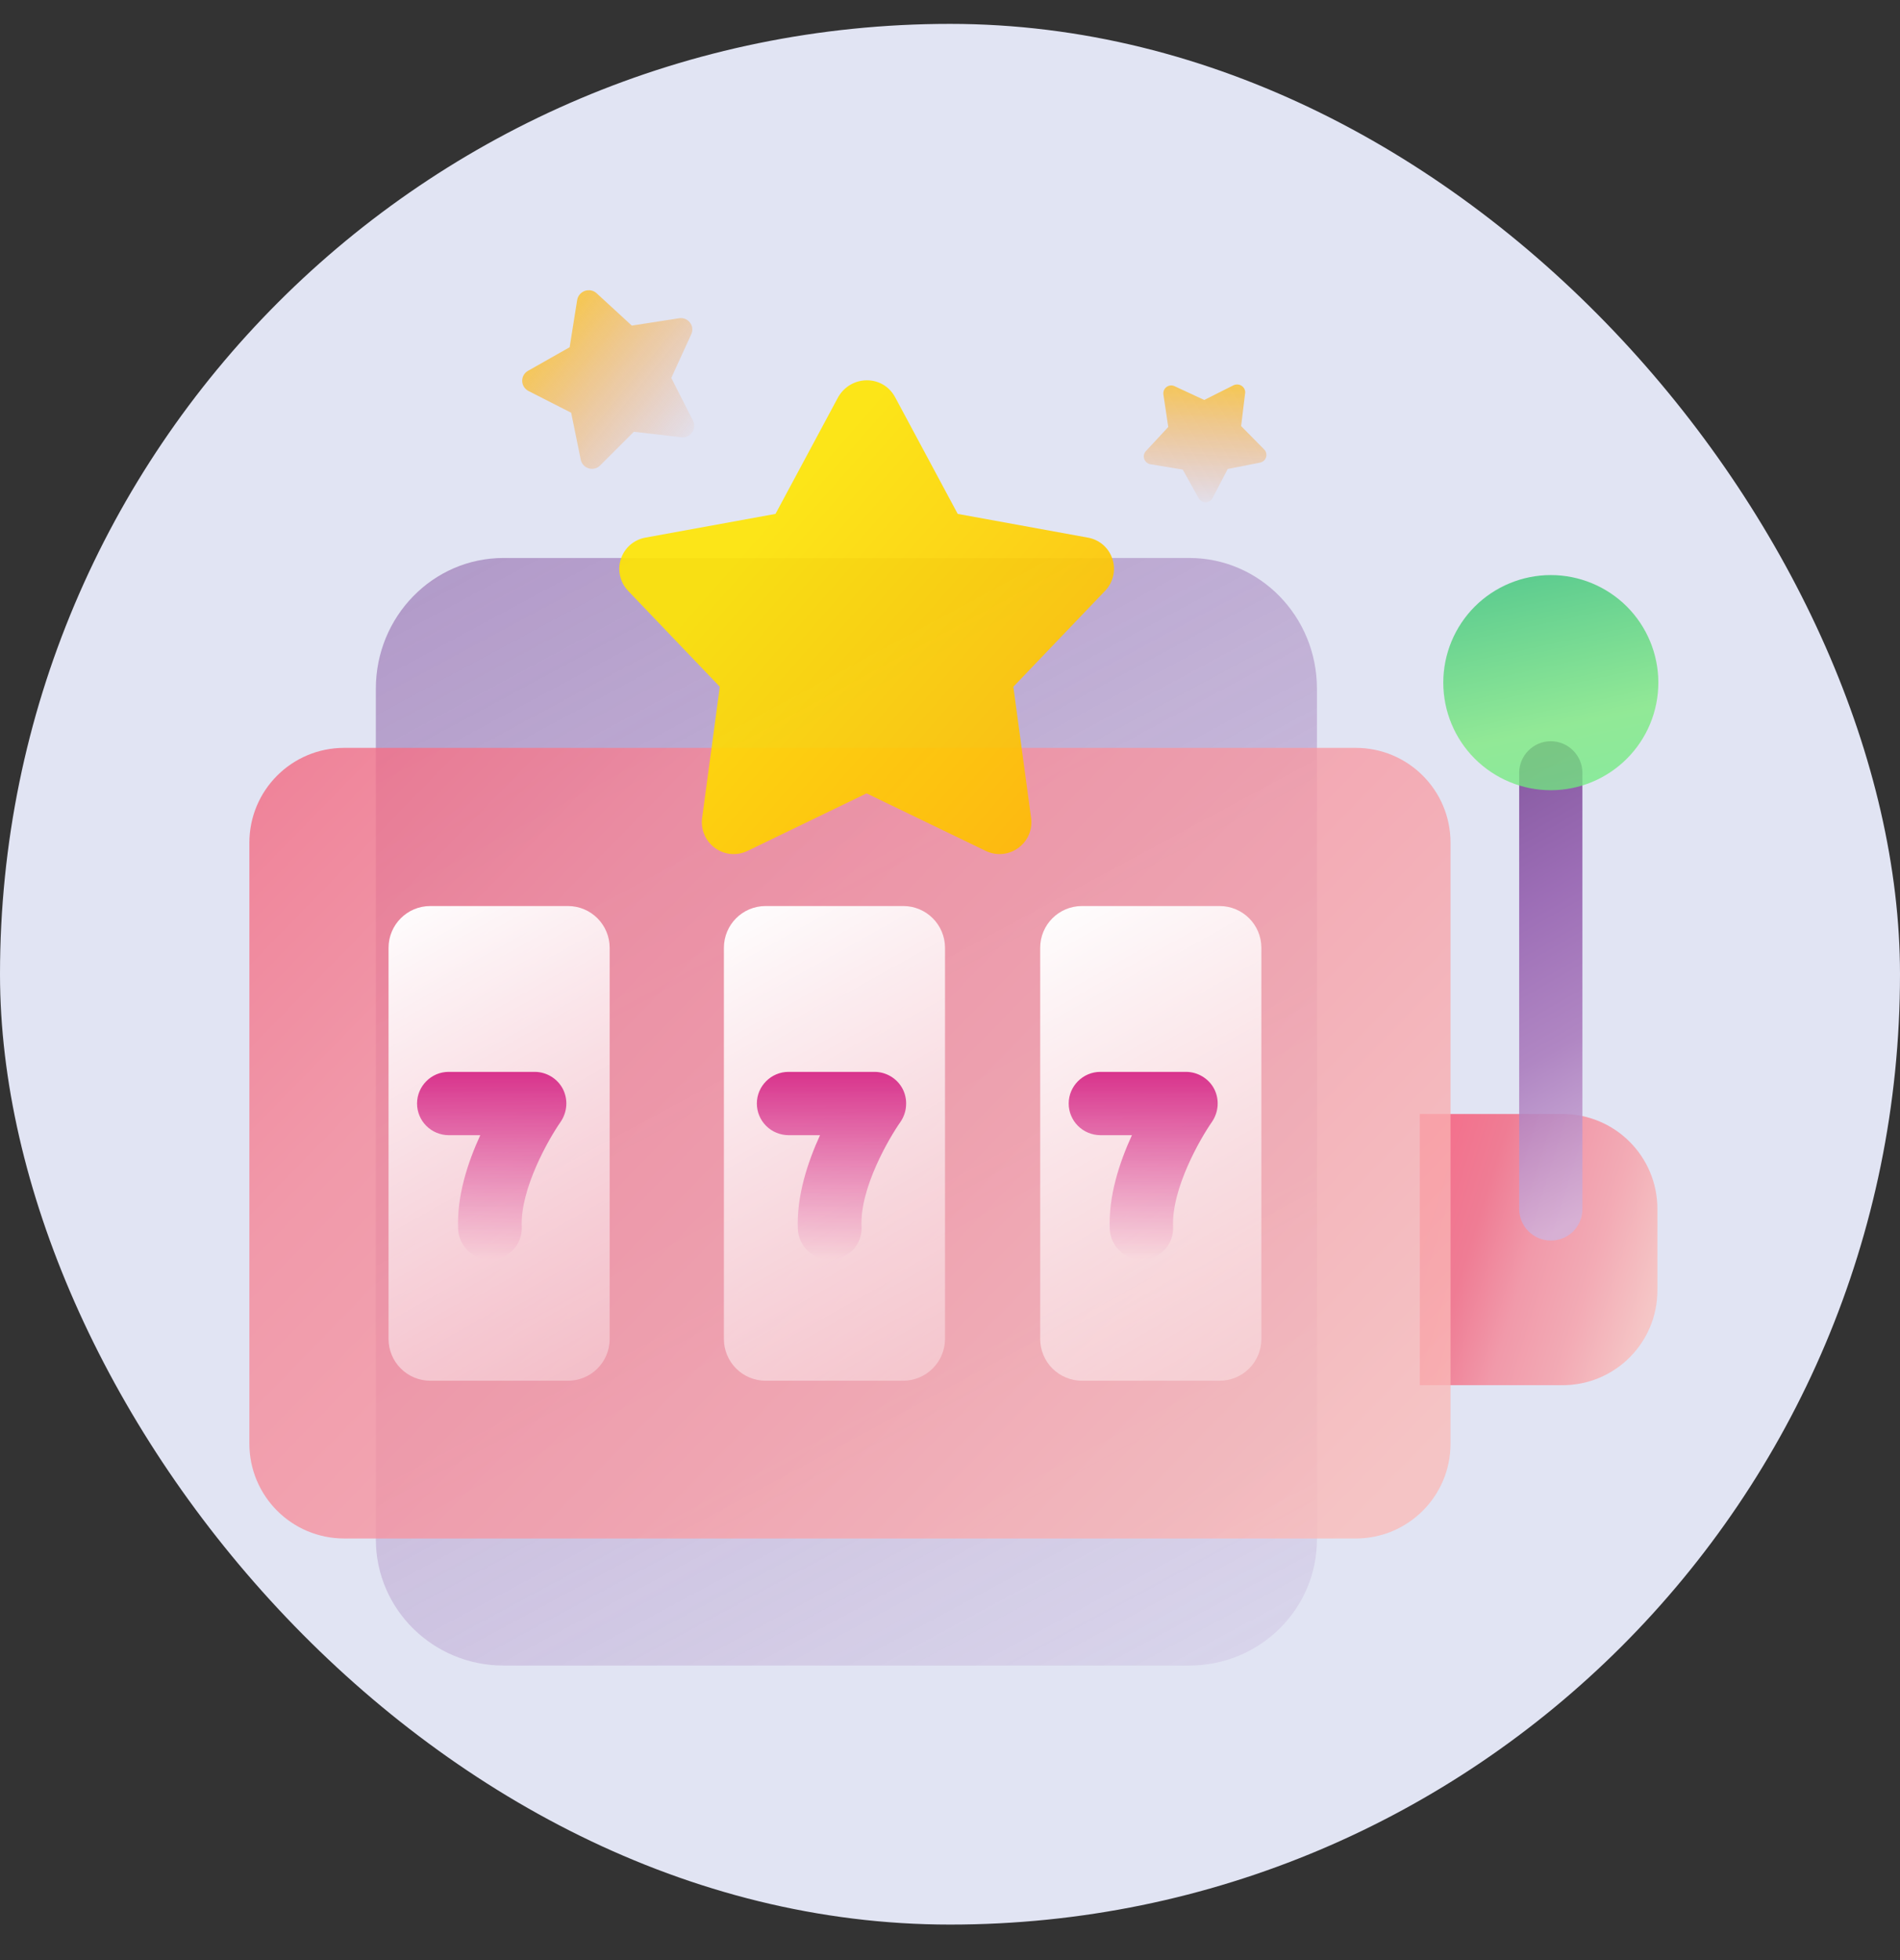 <svg width="32" height="33" viewBox="0 0 32 33" fill="none" xmlns="http://www.w3.org/2000/svg">
<rect x="0" y="0" width="32" height="33" fill="#333333" stroke="none"/>
<rect y="0.402" width="32" height="32" rx="16" fill="#E1E4F3"/>
<g clip-path="url(#clip0_197_29207)">
<path opacity="0.55" fill-rule="evenodd" clip-rule="evenodd" d="M8.481 9.394H20.03C21.218 9.394 22.18 10.379 22.18 11.594V25.918C22.18 27.091 21.218 28.041 20.03 28.041H8.48C7.292 28.041 6.33 27.091 6.33 25.918V11.595C6.33 10.379 7.292 9.394 8.48 9.394H8.481Z" fill="url(#paint0_linear_197_29207)"/>
<path opacity="0.8" d="M26.316 23.321H23.913V18.755H26.316C27.2 18.755 27.914 19.469 27.914 20.353V21.723C27.914 22.607 27.2 23.321 26.316 23.321Z" fill="url(#paint1_linear_197_29207)"/>
<path opacity="0.85" d="M26.119 20.886C25.978 20.886 25.842 20.829 25.742 20.729C25.642 20.629 25.586 20.494 25.586 20.353V13.012C25.586 12.718 25.826 12.479 26.119 12.479C26.412 12.479 26.651 12.719 26.651 13.012V20.353C26.652 20.423 26.638 20.492 26.612 20.557C26.585 20.622 26.546 20.681 26.497 20.731C26.447 20.78 26.388 20.82 26.323 20.846C26.259 20.873 26.189 20.886 26.119 20.886Z" fill="url(#paint2_linear_197_29207)"/>
<path opacity="0.8" d="M22.832 12.591H5.798C4.914 12.591 4.2 13.304 4.2 14.189V24.304C4.2 25.188 4.914 25.902 5.798 25.902H22.832C23.716 25.902 24.43 25.188 24.43 24.304V14.189C24.43 13.304 23.716 12.591 22.832 12.591Z" fill="url(#paint3_linear_197_29207)"/>
<path d="M9.565 23.246H7.247C7.061 23.246 6.882 23.172 6.75 23.04C6.618 22.908 6.544 22.729 6.544 22.543V15.958C6.544 15.568 6.859 15.254 7.247 15.254H9.565C9.954 15.254 10.268 15.569 10.268 15.958V22.548C10.267 22.733 10.192 22.911 10.061 23.042C9.929 23.173 9.751 23.246 9.565 23.246Z" fill="url(#paint4_linear_197_29207)"/>
<path d="M15.213 23.246H12.895C12.709 23.246 12.53 23.172 12.398 23.04C12.266 22.908 12.192 22.729 12.192 22.543V15.958C12.192 15.568 12.506 15.254 12.895 15.254H15.213C15.601 15.254 15.916 15.569 15.916 15.958V22.548C15.914 22.733 15.839 22.911 15.707 23.041C15.576 23.172 15.398 23.245 15.212 23.246H15.213Z" fill="url(#paint5_linear_197_29207)"/>
<path d="M20.54 23.246H18.223C18.131 23.246 18.039 23.228 17.954 23.192C17.868 23.157 17.791 23.105 17.725 23.04C17.66 22.975 17.608 22.897 17.573 22.812C17.537 22.727 17.519 22.635 17.519 22.543V15.958C17.519 15.568 17.834 15.254 18.223 15.254H20.54C20.93 15.254 21.244 15.569 21.244 15.958V22.548C21.243 22.734 21.168 22.911 21.036 23.042C20.904 23.173 20.726 23.246 20.54 23.246Z" fill="url(#paint6_linear_197_29207)"/>
<path d="M8.25 21.206C8.113 21.205 7.982 21.153 7.883 21.058C7.784 20.965 7.724 20.836 7.716 20.7C7.69 20.135 7.881 19.565 8.089 19.112H7.556C7.415 19.111 7.28 19.055 7.18 18.955C7.08 18.855 7.024 18.72 7.024 18.579C7.024 18.286 7.264 18.046 7.556 18.046H9.006C9.203 18.046 9.389 18.158 9.48 18.334C9.524 18.421 9.544 18.518 9.537 18.616C9.53 18.713 9.497 18.807 9.442 18.888C9.251 19.16 8.761 20.007 8.787 20.652C8.791 20.721 8.78 20.791 8.757 20.857C8.733 20.923 8.697 20.983 8.65 21.035C8.603 21.086 8.546 21.128 8.483 21.157C8.419 21.186 8.351 21.203 8.281 21.206H8.249H8.25Z" fill="url(#paint7_linear_197_29207)"/>
<path d="M13.971 21.206C13.835 21.205 13.703 21.152 13.604 21.058C13.505 20.964 13.446 20.836 13.438 20.7C13.412 20.14 13.604 19.565 13.811 19.112H13.28C13.139 19.111 13.003 19.055 12.903 18.955C12.803 18.855 12.747 18.72 12.747 18.579C12.747 18.286 12.987 18.046 13.28 18.046H14.729C14.926 18.046 15.112 18.158 15.203 18.334C15.247 18.421 15.267 18.518 15.26 18.616C15.254 18.713 15.221 18.807 15.166 18.888C14.974 19.16 14.478 20.007 14.51 20.652C14.514 20.721 14.503 20.791 14.48 20.857C14.456 20.923 14.42 20.983 14.373 21.035C14.326 21.086 14.269 21.128 14.206 21.157C14.142 21.186 14.074 21.203 14.004 21.206H13.972H13.971Z" fill="url(#paint8_linear_197_29207)"/>
<path d="M19.224 21.206C19.087 21.205 18.956 21.152 18.857 21.058C18.758 20.964 18.699 20.836 18.691 20.7C18.665 20.135 18.857 19.565 19.064 19.112H18.532C18.391 19.111 18.255 19.055 18.155 18.955C18.055 18.855 17.999 18.72 17.999 18.579C17.999 18.286 18.239 18.046 18.532 18.046H19.975C20.172 18.046 20.359 18.158 20.45 18.334C20.494 18.421 20.514 18.518 20.507 18.616C20.5 18.713 20.467 18.807 20.412 18.888C20.221 19.16 19.73 20.007 19.757 20.652C19.761 20.721 19.75 20.791 19.727 20.857C19.703 20.923 19.667 20.983 19.62 21.035C19.573 21.086 19.516 21.128 19.453 21.157C19.389 21.186 19.321 21.203 19.251 21.206H19.224Z" fill="url(#paint9_linear_197_29207)"/>
<path opacity="0.9" d="M15.075 6.686L16.13 8.652L18.325 9.052C18.42 9.069 18.508 9.112 18.581 9.175C18.653 9.239 18.707 9.321 18.736 9.413C18.766 9.504 18.77 9.602 18.748 9.696C18.727 9.79 18.68 9.876 18.613 9.946L17.067 11.562L17.366 13.772C17.379 13.867 17.366 13.965 17.328 14.054C17.29 14.143 17.228 14.219 17.15 14.276C17.072 14.333 16.98 14.368 16.884 14.377C16.788 14.386 16.691 14.368 16.604 14.327L14.595 13.357L12.587 14.327C12.5 14.368 12.403 14.386 12.307 14.377C12.211 14.368 12.119 14.333 12.041 14.276C11.963 14.22 11.902 14.143 11.864 14.054C11.826 13.966 11.812 13.868 11.825 13.773L12.123 11.562L10.578 9.947C10.512 9.877 10.465 9.791 10.444 9.697C10.422 9.603 10.426 9.505 10.456 9.414C10.485 9.322 10.539 9.24 10.611 9.176C10.683 9.113 10.771 9.07 10.866 9.052L13.061 8.652L14.116 6.687C14.334 6.308 14.872 6.308 15.075 6.687V6.686Z" fill="url(#paint10_linear_197_29207)"/>
<path opacity="0.75" d="M26.119 13.304C26.599 13.304 27.06 13.113 27.4 12.773C27.739 12.434 27.93 11.973 27.93 11.493C27.93 11.012 27.739 10.552 27.4 10.212C27.06 9.873 26.599 9.682 26.119 9.682C25.639 9.682 25.178 9.873 24.838 10.212C24.499 10.552 24.308 11.012 24.308 11.493C24.308 11.973 24.499 12.434 24.838 12.773C25.178 13.113 25.639 13.304 26.119 13.304Z" fill="url(#paint11_linear_197_29207)"/>
<path opacity="0.9" d="M10.048 4.937L10.641 5.482L11.437 5.358C11.588 5.334 11.707 5.488 11.642 5.628L11.306 6.363L11.671 7.082C11.687 7.113 11.694 7.148 11.691 7.183C11.689 7.218 11.677 7.251 11.657 7.28C11.637 7.309 11.61 7.331 11.578 7.346C11.546 7.36 11.511 7.366 11.476 7.362L10.676 7.269L10.106 7.838C10.081 7.862 10.05 7.88 10.017 7.888C9.983 7.896 9.947 7.895 9.914 7.885C9.881 7.875 9.851 7.856 9.827 7.83C9.804 7.805 9.788 7.773 9.781 7.739L9.62 6.949L8.901 6.583C8.87 6.567 8.844 6.543 8.825 6.514C8.806 6.484 8.796 6.45 8.795 6.415C8.794 6.38 8.803 6.346 8.82 6.315C8.838 6.285 8.863 6.26 8.893 6.243L9.594 5.846L9.721 5.05C9.727 5.015 9.742 4.983 9.765 4.956C9.788 4.929 9.818 4.909 9.851 4.897C9.885 4.886 9.92 4.883 9.955 4.89C9.99 4.897 10.022 4.913 10.048 4.937Z" fill="url(#paint12_linear_197_29207)"/>
<path opacity="0.9" d="M20.97 6.623L20.903 7.173L21.291 7.567C21.308 7.584 21.32 7.605 21.325 7.628C21.331 7.652 21.33 7.676 21.323 7.699C21.315 7.721 21.302 7.742 21.284 7.758C21.266 7.774 21.244 7.784 21.221 7.789L20.677 7.896L20.422 8.386C20.411 8.407 20.394 8.425 20.374 8.437C20.353 8.45 20.33 8.457 20.306 8.457C20.282 8.457 20.258 8.451 20.238 8.439C20.217 8.427 20.2 8.41 20.188 8.389L19.92 7.906L19.375 7.816C19.351 7.812 19.329 7.801 19.311 7.786C19.293 7.77 19.279 7.75 19.271 7.727C19.263 7.704 19.262 7.68 19.267 7.656C19.272 7.633 19.284 7.611 19.3 7.594L19.676 7.189L19.594 6.641C19.591 6.617 19.594 6.593 19.603 6.571C19.612 6.549 19.627 6.53 19.646 6.516C19.665 6.502 19.687 6.493 19.711 6.49C19.734 6.487 19.758 6.491 19.78 6.501L20.282 6.734L20.776 6.486C20.875 6.441 20.984 6.518 20.971 6.623H20.97Z" fill="url(#paint13_linear_197_29207)"/>
</g>
<defs>
<linearGradient id="paint0_linear_197_29207" x1="26.948" y1="34.402" x2="9.989" y2="2.908" gradientUnits="userSpaceOnUse">
<stop stop-color="#A776BB" stop-opacity="0"/>
<stop offset="1" stop-color="#794496"/>
</linearGradient>
<linearGradient id="paint1_linear_197_29207" x1="24.115" y1="19.955" x2="28.095" y2="21.19" gradientUnits="userSpaceOnUse">
<stop stop-color="#F85473"/>
<stop offset="0.22" stop-color="#F2627C"/>
<stop offset="0.46" stop-color="#F58697"/>
<stop offset="0.72" stop-color="#F79CA5"/>
<stop offset="0.98" stop-color="#FABCB9"/>
<stop offset="1" stop-color="#FABEBA"/>
</linearGradient>
<linearGradient id="paint2_linear_197_29207" x1="26.199" y1="20.747" x2="22.023" y2="13.488" gradientUnits="userSpaceOnUse">
<stop stop-color="#D3B3DB"/>
<stop offset="0.32" stop-color="#A776BB"/>
<stop offset="0.599" stop-color="#9059AC"/>
<stop offset="0.84" stop-color="#794496"/>
</linearGradient>
<linearGradient id="paint3_linear_197_29207" x1="2.602" y1="12.591" x2="19.621" y2="29.224" gradientUnits="userSpaceOnUse">
<stop stop-color="#F2627C"/>
<stop offset="0.297" stop-color="#F58697"/>
<stop offset="0.625" stop-color="#F79CA5"/>
<stop offset="1" stop-color="#FABCB9"/>
</linearGradient>
<linearGradient id="paint4_linear_197_29207" x1="6.331" y1="15.254" x2="12.751" y2="26.709" gradientUnits="userSpaceOnUse">
<stop stop-color="white"/>
<stop offset="1" stop-color="white" stop-opacity="0"/>
</linearGradient>
<linearGradient id="paint5_linear_197_29207" x1="11.979" y1="15.254" x2="18.399" y2="26.709" gradientUnits="userSpaceOnUse">
<stop stop-color="white"/>
<stop offset="1" stop-color="white" stop-opacity="0"/>
</linearGradient>
<linearGradient id="paint6_linear_197_29207" x1="17.306" y1="15.254" x2="23.726" y2="26.709" gradientUnits="userSpaceOnUse">
<stop stop-color="white"/>
<stop offset="1" stop-color="white" stop-opacity="0"/>
</linearGradient>
<linearGradient id="paint7_linear_197_29207" x1="8.281" y1="18.046" x2="8.281" y2="21.206" gradientUnits="userSpaceOnUse">
<stop stop-color="#D8338C"/>
<stop offset="1" stop-color="#D8338C" stop-opacity="0"/>
</linearGradient>
<linearGradient id="paint8_linear_197_29207" x1="14.003" y1="18.046" x2="14.003" y2="21.206" gradientUnits="userSpaceOnUse">
<stop stop-color="#D8338C"/>
<stop offset="1" stop-color="#D8338C" stop-opacity="0"/>
</linearGradient>
<linearGradient id="paint9_linear_197_29207" x1="19.254" y1="18.046" x2="19.254" y2="21.206" gradientUnits="userSpaceOnUse">
<stop stop-color="#D8338C"/>
<stop offset="1" stop-color="#D8338C" stop-opacity="0"/>
</linearGradient>
<linearGradient id="paint10_linear_197_29207" x1="13.578" y1="8.002" x2="29.033" y2="21.549" gradientUnits="userSpaceOnUse">
<stop stop-color="#FFE600"/>
<stop offset="1" stop-color="#FF6B00"/>
</linearGradient>
<linearGradient id="paint11_linear_197_29207" x1="27.287" y1="7.261" x2="28.553" y2="13.115" gradientUnits="userSpaceOnUse">
<stop offset="0.271" stop-color="#26BE6C"/>
<stop offset="0.771" stop-color="#77EA77"/>
<stop offset="1" stop-color="#6CEC80"/>
</linearGradient>
<linearGradient id="paint12_linear_197_29207" x1="8.774" y1="4.746" x2="11.94" y2="7.347" gradientUnits="userSpaceOnUse">
<stop stop-color="#FFCB00"/>
<stop offset="1" stop-color="#FB8342" stop-opacity="0"/>
</linearGradient>
<linearGradient id="paint13_linear_197_29207" x1="20.568" y1="5.837" x2="20.381" y2="8.642" gradientUnits="userSpaceOnUse">
<stop stop-color="#FFCB00"/>
<stop offset="1" stop-color="#FB8342" stop-opacity="0"/>
</linearGradient>
<clipPath id="clip0_197_29207">
<rect width="24" height="24" fill="white" transform="translate(4 4.402)"/>
</clipPath>
</defs>
</svg>
